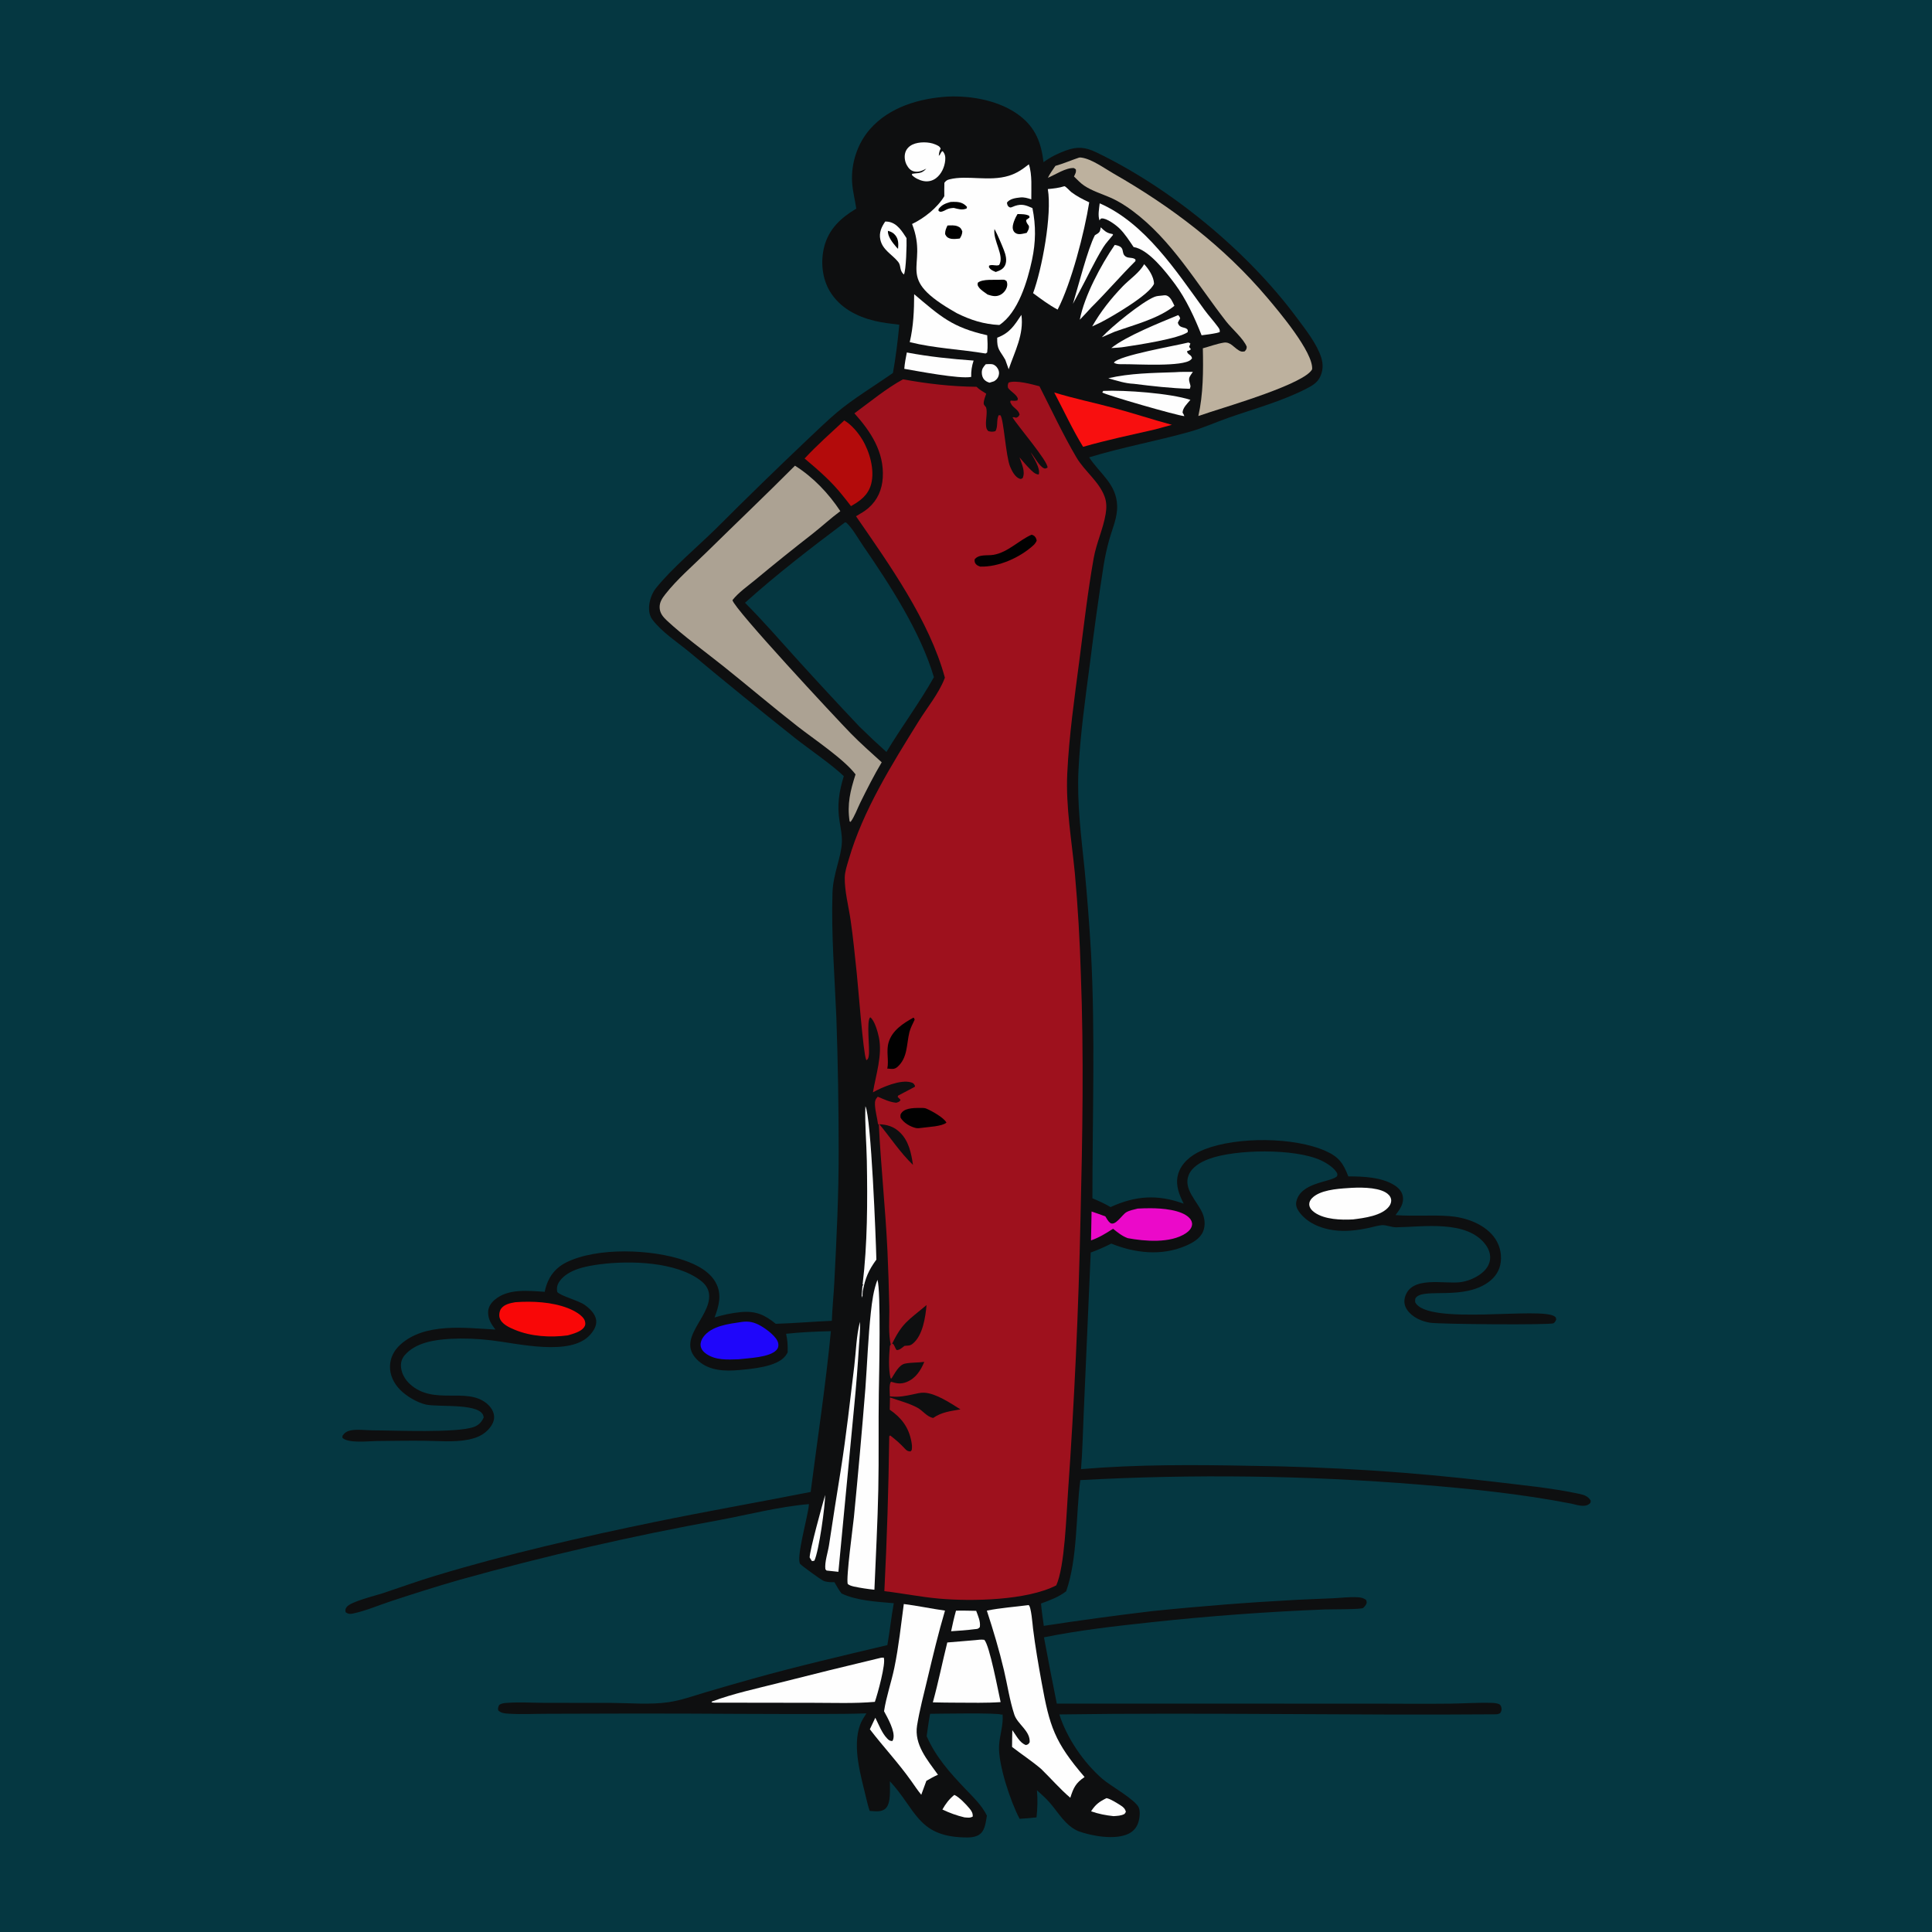 <?xml version="1.0" encoding="utf-8" ?>
<!-- 旗袍女性SVG图像 - 红蓝双色搭配 -->
<svg xmlns="http://www.w3.org/2000/svg" xmlns:xlink="http://www.w3.org/1999/xlink" width="1024" height="1024">
	<!-- 深蓝色背景 -->
	<path fill="#053741" d="M0 0L1024 0L1024 1024L0 1024L0 0Z"/>
	
	<!-- 旗袍上半身 - 深蓝色 -->
	<path fill="#0e0f10" d="M502.131 51.205C515.032 50.587 530.171 53.356 540.599 61.423C548.935 67.873 551.853 75.732 553.092 85.962C556.782 83.276 560.554 81.363 564.848 79.802C571.018 77.557 575.205 77.919 581.085 80.749C620.73 99.83 661.026 133.001 687.282 168.348C691.877 174.534 697.884 182.07 700.247 189.406C701.446 193.127 701.289 196.903 699.359 200.35C697.797 203.141 695.3 204.496 692.553 205.926C679.866 212.525 664.812 216.644 651.299 221.355C644.491 223.728 637.64 226.859 630.732 228.798C613.021 233.769 594.89 237.014 577.275 242.399C583.001 251.172 591.76 256.465 592.11 268.077C592.297 274.304 589.571 280.224 587.905 286.117Q586.039 292.823 584.936 299.696Q580.93 325.489 577.72 351.393C575.232 370.253 572.565 389.126 571.624 408.142C570.751 425.784 573.1 443.526 574.881 461.048Q576.992 483.101 578.28 505.218C580.542 548.527 578.986 591.798 579.006 635.116C582.324 636.521 585.519 637.921 588.61 639.783C601.808 633.715 613.597 632.93 627.367 637.976C626.769 636.728 626.171 635.477 625.64 634.198C623.764 629.677 623.054 624.945 625.143 620.361C627.68 614.792 633.01 611.281 638.542 609.132C655.728 602.454 685.85 602.531 702.757 610.111C709.643 613.198 711.986 616.625 714.632 623.517C722.385 623.521 731.955 623.859 738.786 628.011C741.034 629.378 743.002 631.293 743.498 633.973C744.244 638.008 741.908 640.983 739.672 644.025C749.045 644.752 758.538 643.856 767.907 644.536C776.41 645.152 785.963 648.356 791.501 655.177Q792.075 655.887 792.576 656.652Q793.076 657.416 793.498 658.226Q793.92 659.036 794.26 659.884Q794.599 660.733 794.852 661.61Q795.105 662.488 795.269 663.387Q795.433 664.285 795.507 665.196Q795.581 666.106 795.564 667.02Q795.547 667.933 795.439 668.84C794.921 673.31 792.582 676.869 788.987 679.504C775.847 689.132 755.374 682.738 750.732 687.486C749.84 688.399 750.043 689.102 750.097 690.263C756.75 702.816 817.449 692.309 824.182 697.868C824.818 698.393 824.692 698.719 824.805 699.471C824.402 700.304 824.196 700.812 823.402 701.35C821.916 702.356 763.075 701.88 758.008 701.079C753.416 700.353 748.4 698.125 745.743 694.146C744.465 692.233 744.021 689.994 744.606 687.752C747.713 675.843 765.552 680.752 774.167 679.563Q775.442 679.376 776.689 679.054Q777.937 678.732 779.142 678.277Q780.348 677.823 781.498 677.242Q782.647 676.66 783.728 675.959C786.648 674.064 789.137 671.458 789.709 667.903C790.183 664.959 789.139 662.033 787.386 659.686C777.478 646.426 754.398 650.301 740.075 650.49C737.515 650.524 734.768 649.195 732.487 649.361C730.319 649.52 727.844 650.313 725.685 650.77C719.323 652.117 713.148 652.919 706.651 652.007C699.787 651.043 692.659 648.037 688.51 642.228C687.352 640.606 686.627 638.761 687.101 636.756C689.465 626.773 704.351 626.725 708.361 623.704C708.893 623.304 708.762 622.814 708.834 622.201C707.608 619.128 702.997 616.34 700.074 614.987C686.303 608.61 654.654 609.065 640.73 614.28C636.513 615.86 631.801 618.446 630.018 622.83C627.031 630.169 634.571 636.697 637.264 642.846C638.608 645.916 638.968 649.569 637.656 652.716C636.031 656.611 631.886 658.863 628.175 660.431C615.492 665.79 601.436 664.17 589.008 659.125C585.426 660.936 581.887 662.505 578.109 663.865L574.394 748.979C573.921 758.867 573.773 768.805 572.968 778.668C602.732 776.162 632.881 776.315 662.725 776.909Q694.917 777.29 727.043 779.384Q759.169 781.478 791.138 785.279C806.244 787.115 821.998 788.56 836.884 791.741C839.546 792.31 841.565 792.907 843.1 795.304C843.038 796.314 843.236 796.359 842.415 797.05C839.834 799.223 835.54 797.486 832.673 796.928C806.248 791.786 779.158 789.052 752.342 786.86Q707.496 783.211 662.505 782.618Q617.515 782.026 572.588 784.493C570.208 802.743 571.204 826.105 565.088 843.419C560.936 846.556 556.604 848.113 551.757 849.899C552.095 853.85 552.72 857.806 553.23 861.74Q581.828 857.356 610.557 853.939Q648.948 849.97 687.49 847.932C693.807 847.579 700.126 847.422 706.444 847.12C710.857 846.909 715.315 846.312 719.732 846.586C721.469 846.694 722.61 846.975 724.037 847.965C724.476 849.127 724.563 849.413 723.931 850.608C723.733 850.981 722.788 852.064 722.516 852.253C721.333 853.078 705.216 852.928 702.204 853.042Q656.236 854.865 610.496 859.791C591.397 861.845 572.162 864.002 553.326 867.821Q556.586 885.414 560.121 902.955L729.121 902.966C742.305 903 755.501 903.123 768.684 902.966C775.925 902.881 783.254 902.344 790.481 902.559C791.859 902.6 793.33 902.679 794.6 903.255C795.313 903.578 795.576 904.359 795.772 905.08C796.09 906.247 795.698 907.129 795.08 908.063C794.336 908.406 793.709 908.607 792.88 908.613C715.762 909.238 638.596 907.584 561.477 908.683C565.453 921.271 574.405 934.265 584.344 942.894C588.524 946.522 601.872 953.897 603.594 958.095C604.487 960.27 604.002 963.993 603.247 966.18C602.334 968.827 600.519 970.825 597.981 972.003C590.758 975.355 578.71 973.139 571.497 970.549C564.604 967.499 561.184 960.994 556.448 955.528C554.355 953.112 551.985 950.991 549.594 948.879C550.051 953.746 549.877 958.383 549.386 963.24C546.392 963.622 543.422 963.836 540.409 964.004C535.672 955.078 528.921 935.036 529.533 925.071C529.874 919.527 531.879 914.318 531.393 908.698L530.677 908.787C529.255 907.743 497.282 908.316 492.967 908.35C492.227 912.293 491.695 916.262 491.148 920.236C496.031 931.277 503.37 939.459 511.576 948.086C515.799 952.526 520.334 956.758 523.075 962.317C522.539 965.383 522.192 969.544 519.798 971.776C517.404 974.01 513.604 973.967 510.536 973.861C486.292 973.025 485.461 958.939 471.653 944.089C471.57 948.011 472.423 955.793 469.311 958.595C467.081 960.603 463.713 959.953 460.961 959.819C460.235 957.736 459.704 955.633 459.202 953.488C456.428 941.657 451.523 926.029 455.895 914.116C456.671 912.002 458.019 910.022 459.203 908.115Q453.425 908.319 447.644 908.377C410.326 908.696 372.969 908.133 335.646 908.213L290.471 908.334C283.598 908.329 276.571 908.716 269.723 908.301C267.581 908.171 265.645 908.078 264.043 906.509C263.889 905.164 263.996 904.937 264.553 903.688C265.769 902.794 267.088 902.682 268.556 902.571C275.09 902.075 281.981 902.52 288.545 902.543L323.929 902.573C333.706 902.622 344.582 903.62 354.248 902.214C360.897 901.248 367.397 898.906 373.817 896.989Q386.546 893.212 399.334 889.638C422.843 883.096 446.587 877.561 470.327 871.933C471.614 864.558 472.389 857.105 473.72 849.733C464.755 848.946 454.289 848.45 446.043 844.594C444.573 842.74 443.444 840.603 442.241 838.569C442.085 838.577 441.929 838.591 441.773 838.593C440.079 838.617 437.89 838.54 436.34 837.8C434.826 837.076 425.357 830.214 424.176 828.987C421.664 826.38 428.284 803.347 428.687 797.927L428.736 797.21C412.894 798.561 396.96 802.72 381.327 805.664Q311.703 818.316 243.549 837.355C231.242 840.881 218.954 844.786 206.8 848.811C200.406 850.928 193.654 853.834 187.089 855.203C185.438 855.547 184.565 855.464 183.183 854.521C182.988 853.288 182.96 852.867 183.748 851.767C185.826 848.868 199.081 845.723 202.782 844.485C212.06 841.382 221.21 838.073 230.585 835.233C268.875 823.629 308.268 814.656 347.438 806.591C374.771 800.963 402.289 796.186 429.668 790.767C433.319 762.358 437.654 734.077 440.39 705.55C432.554 705.71 424.433 706.094 416.644 706.933C417.458 710.321 417.567 713.395 417.471 716.85C417.094 717.473 416.726 718.094 416.279 718.672C411.755 724.514 398.508 725.503 391.791 726.149C384.471 726.852 376.143 726.564 370.31 721.434C357.364 710.049 376.875 698.411 375.842 686.156C375.58 683.048 373.858 680.656 371.44 678.791C358.376 668.713 334.008 668.081 318.433 670.046C311.174 670.962 301.314 672.646 296.709 678.935C295.323 680.828 294.956 682.488 295.348 684.77C297.279 686.971 306.461 689.202 309.923 691.64C312.479 693.44 315.569 696.393 315.983 699.679C316.358 702.652 314.681 705.324 312.787 707.453C302.456 719.064 274.409 712.035 260.503 710.413Q249.584 709.065 238.595 709.617C230.242 710.105 220.129 711.603 214.424 718.378C212.849 720.249 212.299 722.446 212.575 724.869C212.961 728.247 214.801 731.349 217.29 733.61C229.92 745.085 247.159 734.96 257.949 743.847C260.016 745.549 261.751 747.989 261.889 750.742C262.038 753.703 260.274 756.243 258.267 758.244C255.478 761.024 251.867 762.305 248.076 763.058C240.64 764.535 232.074 763.695 224.499 763.628C216.238 763.555 207.991 763.698 199.731 763.775C195.218 763.818 184.601 765.121 181.501 762.078L181.512 761.012C182.577 759.414 183.794 758.609 185.691 758.184C189.241 757.39 194.097 758.109 197.799 758.115C209.245 758.133 242.006 759.631 251.206 756.301C253.678 755.406 255.276 753.711 256.353 751.351C256.023 743.252 232.683 746.041 225.615 744.416C220.956 743.344 215.283 739.908 212.01 736.556C208.74 733.207 206.574 728.832 206.702 724.077C206.824 719.573 208.87 715.717 212.168 712.71C225.128 700.893 246.576 703.839 262.568 704.694C260.459 701.906 258.715 699.28 258.711 695.644C258.708 692.979 260.06 690.781 262.026 689.064C269.193 682.806 279.942 684.145 288.694 684.692C288.955 683.517 289.239 682.348 289.624 681.207C291.483 675.7 295.003 671.629 300.209 669.061C316.704 660.924 345.515 662.097 362.551 667.976C369.262 670.292 376.846 674.091 379.908 680.885C382.566 686.784 380.882 692.591 378.746 698.29C383.128 696.911 387.859 695.909 392.433 695.461C400.375 694.683 405.119 696.708 411.174 701.644C421.059 701.365 430.99 700.461 440.89 700.061C441.141 693.234 441.856 686.402 442.206 679.575C443.389 656.525 444.555 633.226 444.503 610.144Q444.518 574.928 443.307 539.733C442.394 517.658 440.534 495.351 441.229 473.254C441.551 463.023 445.902 454.524 446.215 446.325C446.354 442.689 445.577 439.018 445.004 435.442C443.608 426.731 444.667 419.79 447.227 411.373C440.697 405.082 428.599 396.912 420.963 390.856Q393.047 368.657 365.649 345.822C359.152 340.415 350.793 335.102 345.699 328.292C343.981 325.995 343.775 322.708 344.198 319.956C344.629 317.153 345.842 314.032 347.618 311.8C355.879 301.417 369.964 289.563 379.659 280.027Q403.02 256.638 427.003 233.886C432.47 228.771 437.852 223.439 443.569 218.607C452.03 211.455 463.918 204.254 473.272 197.679C474.798 189.275 475.84 180.608 476.652 172.105C472.278 171.567 467.848 171.101 463.56 170.06C453.955 167.729 445.086 163.098 439.848 154.413C435.689 147.518 434.874 138.492 436.869 130.739C439.297 121.3 445.766 115.403 453.842 110.564C453.189 106.03 451.989 101.611 451.663 97.018C450.939 86.815 454.371 76.136 461.126 68.437C471.354 56.779 487.159 52.156 502.131 51.205Z"/>
	<path fill="#FEFEFE" d="M522.482 193.047C523.545 193.008 524.775 192.88 525.822 193.041C527.121 193.24 528.23 194.277 528.859 195.406C529.554 196.651 529.686 197.696 529.309 199.077C528.931 200.458 528.055 201.37 526.858 202.085L524.479 202.833C523.454 202.51 522.629 202.145 521.84 201.384C520.808 200.39 520.4 198.961 520.375 197.565C520.339 195.526 521.193 194.485 522.482 193.047Z"/>
	<path fill="#FEFEFE" d="M437.342 792.369C437.359 798.026 434.075 822.2 431.612 827.206L430.378 827.431C429.906 826.804 429.532 826.167 429.136 825.492C429.123 821.865 435.811 797.634 437.342 792.369Z"/>
	<path fill="#FEFEFE" d="M505.819 951.334C508.253 952.326 512.169 956.471 513.886 958.561C514.979 959.892 515.702 961.089 515.555 962.831C513.998 963.671 512.921 963.35 511.178 963.248C507.078 962.27 503.292 960.9 499.495 959.083C501.24 955.983 503.042 953.588 505.819 951.334Z"/>
	<path fill="#FEFEFE" d="M586.488 953.045C588.663 953.474 591.996 955.665 593.9 956.849C595.319 957.731 596.347 958.649 596.737 960.321L596.063 961.401C594.172 962.431 592.295 962.437 590.195 962.59C586.085 962.161 582.186 961.407 578.291 960.027C580.675 956.365 582.64 954.929 586.488 953.045Z"/>
	<path fill="#FEFEFE" d="M506.7 853.69C510.258 853.596 513.837 853.725 517.397 853.775C518.406 856.568 519.776 859.393 519.335 862.405C518.301 863.536 517.874 863.352 516.392 863.524C512.316 864.075 508.21 864.31 504.109 864.59C504.869 860.918 505.691 857.301 506.7 853.69Z"/>
	<path fill="#FEFEFE" d="M541.369 166.878C542.78 177.328 537.833 186.23 534.622 195.72L532.836 190.723C529.86 185.487 528.345 185.321 528.538 178.985C535.232 176.462 537.589 172.534 541.369 166.878Z"/>
	<path fill="#FEFEFE" d="M583.424 120.471C585.264 122.239 586.49 123.474 589.096 123.926C589.796 124.047 589.467 123.857 589.97 124.461C588.287 126.599 586.162 128.786 584.736 131.087C580.11 138.555 576.251 147.003 572.032 154.76L568.673 161.048C571.293 152.441 576.605 131.63 580.316 124.679C580.722 124.437 581.458 124.006 581.825 123.747C583.206 122.772 583.083 122.035 583.424 120.471Z"/>
	<path fill="#FEFEFE" d="M469.187 117.419C469.798 117.434 470.397 117.442 471 117.551C475.579 118.372 478.153 122.626 480.472 126.21C480.635 129.223 480.269 143.626 479.062 145.506C476.52 143.185 477.742 140.892 476.038 138.786C472.789 134.769 467.743 132.515 466.581 126.912C465.831 123.296 467.198 120.312 469.187 117.419Z"/>
	<path fill="#010101" d="M470.595 122.341C472.308 122.786 473.55 123.39 474.653 124.832C476.276 126.952 476.207 129.353 475.982 131.88C475.536 131.46 475.442 131.389 474.984 130.855C473.04 128.587 470.467 125.359 470.595 122.341Z"/>
	<path fill="#FEFEFE" d="M615.756 156.666C616.636 156.558 617.655 156.347 618.511 156.697C620.527 157.522 621.566 160.251 622.473 162.086C613.936 168.942 601.151 172.129 590.873 175.796L583.969 178.761C589.201 173.079 605.078 160.137 611.878 157.353C613.071 156.864 614.482 156.777 615.756 156.666Z"/>
	<path fill="#FEFEFE" d="M624.475 167.014C625.15 167.74 625.231 167.901 625.509 168.796C625.058 169.507 624.668 170.215 624.295 170.969C624.402 171.395 624.446 171.685 624.693 172.079C625.312 173.072 626.19 173.318 627.235 173.606C628.014 173.821 628.503 173.888 629.154 174.414C629.702 174.857 629.516 175.363 629.543 176.009C624.839 179.498 602.99 182.825 596.197 183.833C593.832 184.248 591.399 184.318 589.006 184.478C596.846 178.162 614.719 171.042 624.475 167.014Z"/>
	<path fill="#FEFEFE" d="M622.711 197.282C625.879 197.023 629.068 197.102 632.244 197.108C631.65 197.975 630.957 198.888 630.5 199.834C629.87 201.135 630.515 202.705 630.865 204.021C631.115 204.961 630.912 205.165 630.633 206.07C620.864 205.816 610.682 204.651 600.984 203.433C596.394 203.249 591.794 201.747 587.417 200.477C598.994 197.776 610.887 197.701 622.711 197.282Z"/>
	<path fill="#FEFEFE" d="M629.715 181.57C630.37 181.629 629.941 181.549 630.926 182.068L630.268 183.872L631.178 185.068C630.752 185.732 629.893 185.843 629.171 186.126C629.187 188 631.596 187.89 631.782 189.956C631.571 190.191 631.381 190.447 631.15 190.661C626.997 194.513 602.676 192.987 595.806 193.031C594.14 193.033 591.744 193.232 590.38 192.202C592.749 188.433 623.359 183.199 629.715 181.57Z"/>
	<path fill="#FEFEFE" d="M584.762 207.183C596.225 206.662 620.177 208.418 630.939 211.931C629.326 213.877 626.851 216.14 626.786 218.704C627.215 219.321 627.479 219.842 627.726 220.552C624.195 220.368 585.816 209.286 584.218 208.007L584.762 207.183Z"/>
	<path fill="#FEFEFE" d="M458.673 586.341C461.733 591.913 464.27 657.439 464.495 667.622C460.324 673.281 458.538 677.595 457.253 684.493C457.287 685.069 457.135 685.847 457.073 686.427L456.714 686.691L456.781 687.78L457.288 686.282L456.679 686.724L457.119 681.509L457.638 681.031L457.204 680.769C459.778 659.348 459.83 636.816 459.436 615.251C459.26 605.629 458.325 595.962 458.673 586.341Z"/>
	<path fill="#FEFEFE" d="M480.636 186.819C492.445 189.065 504.053 190.244 516.031 191.114C515.048 194.075 514.682 196.666 514.748 199.777C508.608 200.988 486.19 196.659 479.295 195.485C479.506 192.545 480.072 189.707 480.636 186.819Z"/>
	<path fill="#FEFEFE" d="M606.421 140.012C608.875 142.588 611.558 146.725 611.661 150.354C609.519 156.109 589.303 167.888 583.239 170.969L578.874 173.021C583.365 165.137 588.818 158.274 595.103 151.739C598.629 148.072 604.053 144.461 606.421 140.012Z"/>
	<path fill="#FEFEFE" d="M490.965 89.388C488.818 90.486 486.823 91.422 484.381 90.83C482.554 90.386 481.435 89.012 480.569 87.418C479.528 85.503 479.184 82.846 479.857 80.754C480.471 78.847 481.925 77.43 483.715 76.595C487.015 75.055 492.39 75.101 495.708 76.549C496.972 77.101 498.057 77.49 498.568 78.788C497.916 79.926 497.776 80.813 497.63 82.086L497.579 82.566C498.776 81.706 498.587 80.307 499.666 80.137C500.913 81.643 501.159 83.061 500.982 85C500.66 88.534 498.996 92.246 496.124 94.431C494.18 95.91 491.801 96.427 489.413 95.95C487.331 95.534 484.735 94.304 483.314 92.727L483.476 92.124C486.953 91.541 488.328 92.244 490.965 89.388Z"/>
	<path fill="#FEFEFE" d="M590.833 129.814C597.017 130.787 593.766 134.024 596.634 135.967C598.205 137.031 600.246 136.247 601.792 137.499L601.828 138.362C593.785 146.356 586.423 154.996 578.367 162.981C576.421 165.198 574.341 167.313 572.313 169.457C574.767 156.783 583.504 140.49 590.833 129.814Z"/>
	<path fill="#FEFEFE" d="M455.79 700.61C456.051 704.831 455.501 709.38 455.248 713.606Q454.318 729.248 452.791 744.843L444.366 833.092L438.106 832.426L437.471 831.735C436.981 828.066 438.801 822.797 439.381 819.06Q442.389 799.08 445.634 779.137C448.528 760.868 450.559 742.302 452.794 723.933C453.711 716.4 453.869 707.919 455.79 700.61Z"/>
	<path fill="#FEFEFE" d="M582.864 107.768C606.973 118.297 623.362 143.622 638.351 164.192C640.6 167.278 643.216 170.088 645.448 173.142C646.185 174.151 646.68 174.76 646.467 176.035L644.888 176.477C642.235 177.051 639.558 177.37 636.867 177.705C633.337 168.683 628.576 158.354 622.785 150.584C618.132 144.342 608.793 132.138 600.824 130.937C598.526 127.556 596.283 123.968 593.353 121.087C591.577 119.34 586.476 115.484 583.866 115.782C583.227 115.855 583.113 116.354 582.782 116.836C581.797 114.17 582.557 110.541 582.864 107.768Z"/>
	<path fill="#FEFEFE" d="M714.327 629.715C719.84 629.28 729.313 629.103 734.265 631.92C735.658 632.712 736.98 633.924 737.294 635.568C737.557 636.949 737.09 638.284 736.269 639.382C732.508 644.415 722.946 645.585 717.121 646.317C710.844 646.667 702.133 646.401 696.8 642.674C695.367 641.672 693.965 640.182 693.927 638.328C693.902 637.127 694.478 636.034 695.274 635.175C699.367 630.763 708.669 630.085 714.327 629.715Z"/>
	<path fill="#FEFEFE" d="M484.526 155.934C498.619 167.826 504.719 173.545 523.256 177.691C523.38 180.736 523.636 183.811 523.219 186.841L522.383 187.367C509.062 185.151 495.304 184.598 482.184 181.341C484.16 172.865 484.503 164.586 484.526 155.934Z"/>
	<path fill="#1f06fa" d="M392.993 700.674C396.87 700.098 399.766 700.778 403.151 702.695C406.019 704.319 412.066 708.657 412.514 712.163C412.684 713.492 412.485 714.487 411.584 715.495C407.976 719.533 396.542 719.822 391.359 720.451C385.596 720.629 379.497 721.049 374.454 717.661C372.894 716.612 371.547 715.138 371.347 713.184C371.179 711.544 371.83 709.95 372.774 708.645C377.092 702.679 386.291 701.692 392.993 700.674Z"/>
	<path fill="#f90707" d="M273.112 690.198C282.17 689.533 292.585 690.039 301.122 693.394C303.893 694.483 309.164 697.091 310.033 700.271C310.37 701.507 310.331 702.41 309.572 703.487C307.875 705.894 303.647 706.979 300.929 707.775C291.755 709.005 281.415 708.401 272.795 704.791C269.901 703.579 265.822 701.773 264.832 698.516C264.365 696.978 264.718 694.713 265.733 693.437C267.458 691.269 270.532 690.65 273.112 690.198Z"/>
	<path fill="#eb09c9" d="M603.022 640.573C605.332 640.428 607.684 640.388 609.998 640.393C615.715 640.405 626.318 641.164 630.452 645.597C631.37 646.582 631.973 647.839 631.803 649.217C631.563 651.163 629.99 652.696 628.432 653.715C620.274 659.054 606.793 657.933 597.721 656.245C594.661 655.116 592.455 653.276 589.941 651.263C586.127 653.731 582.577 655.926 578.266 657.445L578.557 642.118C581.011 642.914 583.426 643.822 585.849 644.706C586.504 645.761 587.371 647.383 588.374 648.138C591.038 650.145 594.741 643.813 596.958 642.524C598.707 641.508 601.066 641.072 603.022 640.573Z"/>
	<path fill="#f80f0f" d="M558.757 208.02C569.19 211.23 579.91 213.43 590.446 216.264C600.73 219.03 610.85 222.375 621.13 225.164L612.343 227.567C599.556 230.506 586.674 233.197 574.062 236.822C568.434 227.657 563.799 217.555 558.757 208.02Z"/>
	<path fill="#b30b0b" d="M447.488 222.837C451.273 225.084 454.678 229.105 456.963 232.845C460.923 239.327 463.747 249.155 461.698 256.652C460.109 262.468 455.991 265.447 451.038 268.259C449.662 266.404 448.201 264.616 446.756 262.815C440.833 255.257 433.752 249.177 426.456 243.015C433.037 235.931 440.409 229.419 447.488 222.837Z"/>
	<path fill="#FEFEFE" d="M516.897 869.306C518.568 869.081 520.016 868.936 521.696 869.124C524.532 872.081 529.085 896.563 530.353 902.154C522.679 902.689 514.895 902.454 507.203 902.452Q500.815 902.44 494.429 902.285C497.318 891.833 499.455 881.083 502.084 870.551Q509.487 869.882 516.897 869.306Z"/>
	<path fill="#FEFEFE" d="M564.164 98.696C565.111 98.943 566.941 101.167 567.906 101.892C570.829 104.091 574.009 105.7 577.311 107.242C574.764 123.264 567.828 150.072 560.564 164.094C556.033 161.692 551.671 158.412 547.558 155.372C552.27 142.725 557.688 113.668 555.364 100.214C558.429 99.923 561.211 99.643 564.164 98.696Z"/>
	<path fill="#FEFEFE" d="M467.083 878.615L468.391 878.564C469.694 881.477 465.042 898.272 463.691 902.019C452.931 902.959 441.869 902.524 431.068 902.521L378.375 902.447L377.123 902.309L377.369 901.825C388.585 897.627 401.032 894.972 412.663 892.019Q439.821 885.105 467.083 878.615Z"/>
	<path fill="#FEFEFE" d="M465.065 678.317C466.957 683.957 465.947 728.449 465.796 738.163C465.531 755.204 465.869 772.265 465.523 789.307C465.162 807.063 464.187 824.842 463.454 842.588C459.786 842.213 456.25 841.668 452.639 840.919C451.334 840.59 450.438 840.378 449.326 839.577C448.333 836.497 452.076 809.18 452.588 804.156Q455.922 770.076 458.665 735.943C459.664 722.481 460.111 708.916 461.58 695.498C462.216 689.689 462.97 683.803 465.065 678.317Z"/>
	<path fill="#FEFEFE" d="M479.033 850.161C486.321 851.065 493.57 852.646 500.865 853.656C497.323 865.651 494.413 877.845 491.519 890.009C489.591 898.109 487.416 906.266 486.075 914.486C484.412 924.681 491.564 932.834 497.141 940.654C494.997 941.565 493.018 942.726 490.999 943.878L488.29 951.264C486.392 948.942 484.718 946.45 483 943.992C476.031 934.182 468.253 925.955 461.043 916.55Q462.463 913.48 463.934 910.435C465.739 914.005 467.371 918.479 470.165 921.382C471.115 922.369 471.6 922.762 472.967 922.78C473.271 922.253 473.336 922.213 473.498 921.538C474.474 917.493 470.45 910.502 468.562 906.99C469.724 899.283 472.439 891.608 474.026 883.94C476.325 872.83 477.53 861.404 479.033 850.161Z"/>
	<path fill="#FEFEFE" d="M545.167 850.73C546.534 851.192 547.309 861.376 547.522 863.105C548.704 872.714 550.36 882.187 552.084 891.712C556.3 915.018 558.856 923.23 574.85 941.866C570.159 944.993 568.948 947.601 567.282 952.855C561.815 948.224 556.978 942.571 551.818 937.567C546.928 933.396 541.493 929.854 536.415 925.909C536.397 922.948 536.504 919.976 536.555 917.015C538.622 919.761 540.357 923.691 543.746 924.919C545.035 924.543 545.002 924.538 545.746 923.416C546.099 917.304 539.302 913.951 537.599 908.739C535.138 901.209 533.942 893.005 532.121 885.276C529.597 874.569 526.468 864.122 523.048 853.67C530.231 852.196 537.88 851.69 545.167 850.73Z"/>
	<path fill="#FEFEFE" d="M545.323 87.085C547.168 92.645 546.547 99.816 546.612 105.654C544.663 105.025 542.813 104.434 540.741 104.661C538.251 104.935 535.288 105.31 533.699 107.369C533.756 107.733 533.834 108.353 533.979 108.679C534.263 109.316 534.835 109.946 535.582 109.977C536.008 109.995 537.517 109.279 537.969 109.13C541.691 107.908 543.782 108.772 547.217 110.296C549.109 119.733 548.987 128.374 546.982 137.793C544.638 148.8 539.659 165.762 529.67 172.252C521.461 171.868 514.505 169.651 507.187 166.017C472.606 146.574 492.616 142.416 483.423 118.716C489.847 115.663 496.822 110.13 500.505 103.993C500.482 101.615 500.467 99.245 500.547 96.866C501.422 95.746 501.93 95.384 503.33 95.034C512.612 92.714 524.285 96.365 534.725 93.15C538.97 91.843 541.872 89.764 545.323 87.085Z"/>
	<path fill="#010101" d="M503.797 107.04C504.839 106.99 505.886 106.959 506.929 107.025C509.242 107.171 511.021 107.905 512.54 109.694L512.295 110.523C509.84 111.483 507.993 110.814 505.531 110.208C503.932 110.295 502.783 110.46 501.347 111.217C500.725 111.545 500.177 111.882 499.492 112.066C498.411 112.354 498.456 112.374 497.441 111.782L497.45 110.824C499.183 108.498 501.067 107.844 503.797 107.04Z"/>
	<path fill="#010101" d="M502.187 119.519C503.942 119.457 505.845 119.269 507.517 119.921C509.018 120.506 509.478 121.217 510.05 122.669C509.925 124.298 509.558 125.025 508.709 126.424C506.985 126.596 504.894 126.937 503.222 126.315C501.922 125.832 501.565 125.306 500.938 124.121C500.875 122.294 501.422 121.155 502.187 119.519Z"/>
	<path fill="#010101" d="M527.106 121.377C528.855 124.75 530.624 128.865 532.024 132.409C533.015 134.919 533.93 138.129 532.657 140.712C531.642 142.772 529.807 143.417 527.769 144.156C526.632 143.653 525.342 143.21 524.573 142.183C523.999 141.417 524.144 141.774 524.239 140.771C526.089 140.01 527.719 141.125 529.561 140.477C532.573 135.451 526.123 127.451 527.106 121.377Z"/>
	<path fill="#010101" d="M539.296 113.464C541.118 113.467 544.002 113.447 545.546 114.44L545.661 115.3L543.898 116.614C543.864 117.796 544.403 118.412 545.047 119.336L545.327 119.729C545.572 121.23 544.887 122.161 544.191 123.42C542.693 123.771 540.369 124.449 538.873 123.844C537.689 123.366 537.114 122.593 536.827 121.363C536.331 119.233 538.188 115.242 539.296 113.464Z"/>
	<path fill="#010101" d="M530.765 148.247C532.225 148.233 532.374 148.127 533.521 148.993C533.895 150.109 533.999 150.91 533.68 152.072C533.195 153.838 531.795 155.474 530.163 156.288C527.846 157.442 525.805 156.881 523.469 156.123C522.034 155.074 519.897 153.772 518.856 152.323C518.089 151.255 518.017 150.996 518.285 149.816C520.907 147.701 527.314 148.504 530.765 148.247Z"/>
	<path fill="rgba(191,179,160,0.986)" d="M571.878 83.546C572.338 83.484 572.491 83.44 573.012 83.504C578.554 84.186 585.36 89.216 590.224 92C621.022 109.627 648.699 130.648 671.69 157.802C677.831 165.054 696.198 186.781 695.452 195.74C691.474 203.361 651.462 215.091 641.235 218.47L635.145 220.494C637.762 208.948 637.8 196.393 637.53 184.601C641.169 183.622 644.824 182.236 648.54 181.615C652.116 181.018 653.91 184.147 656.669 185.764C657.828 186.444 658.451 186.49 659.73 186.214C660.592 185.188 660.694 185.127 660.796 183.805C659.278 179.702 652.838 174.144 649.95 170.443C634.254 150.33 621.116 127.246 600.265 111.753C596.658 109.073 592.757 106.592 588.635 104.782C583.981 102.738 578.824 101.205 574.587 98.356C572.659 97.06 570.914 95.16 569.239 93.549C569.897 92.078 570.505 91.355 570.205 89.745L569.19 89.072C564.918 88.818 559.38 92.588 555.389 94.244C556.465 92.031 558.021 89.974 559.383 87.925C563.586 86.737 567.723 84.945 571.878 83.546Z"/>
	<path fill="#aca293" d="M421.353 246.825C430.948 252.861 439.169 261.483 445.385 270.919C440.334 274.655 435.632 279.004 430.683 282.902Q415.273 294.883 400.267 307.365C396.272 310.681 391.407 314.02 388.217 318.092C389.098 322.731 442.901 380.486 450.902 388.684C456.149 394.061 461.774 398.981 467.324 404.035C463.222 410.919 459.577 418.142 456.023 425.319C454.43 428.536 452.944 432.802 450.823 435.643L450.305 435.327C448.917 426.147 450.686 419.118 453.454 410.441C447.394 402.41 431.248 391.644 422.858 385.093C409.529 374.687 396.642 363.699 383.431 353.137C374.155 345.721 361.873 336.808 353.408 328.852C351.295 326.865 349.631 324.828 349.619 321.794C349.608 319.054 351.044 316.974 352.675 314.901C358.924 306.953 367.186 299.875 374.401 292.789C390.032 277.441 405.884 262.341 421.353 246.825Z"/>
	<path fill="#053741" d="M447.894 276.835L448.596 277.033C451.946 280.141 454.712 285.283 457.319 289.076C471.435 309.617 487.909 334.866 494.987 358.931C487.342 372.533 477.88 385.174 469.831 398.563Q462.534 392.026 455.548 385.157Q438.589 367.225 422.013 348.938C413.065 339.025 404.3 328.941 394.869 319.48C411.623 304.4 429.878 290.369 447.894 276.835Z"/>
	<path fill="#9e111d" d="M478.6 201.052C491.681 203.418 504.282 204.884 517.585 205.008C519.064 206.509 520.95 207.543 522.721 208.666C522.202 210.249 521.397 212.083 521.374 213.755C521.359 214.877 522.446 215.254 522.705 216.171C523.392 218.614 522.429 222.435 522.593 225.044C522.689 226.573 522.726 227.441 523.808 228.5C525.352 228.887 526.034 228.946 527.571 228.534C529.108 226.141 527.974 222.727 529.312 220.073L530.232 220.097C532.033 222.215 533.058 241.674 535.372 247.315C536.289 249.551 537.994 252.881 540.433 253.744C541.191 254.012 541.353 253.742 542.021 253.433C543.605 249.96 541.48 245.79 540.361 242.416C542.044 244.354 543.704 246.353 545.497 248.189C546.836 249.56 548.569 251.479 550.561 251.492C551.568 248.18 547.827 242.711 546.241 239.727C548.182 241.88 550.91 247.376 553.514 248.276C554.156 248.498 554.62 248.115 555.203 247.873C555.764 244.766 539.262 225.614 536.664 221.232C537.327 220.931 537.86 221.257 538.55 221.427C539.777 220.884 539.8 220.908 540.407 219.719C539.782 216.957 536.911 216.278 535.792 213.835C535.331 212.828 535.346 213.26 535.704 212.33C536.966 212.445 538.016 212.548 539.267 212.237L539.48 211.22C538.672 208.938 535.746 207.597 534.269 205.6C534.036 204.272 534.081 204.058 534.558 202.792C538.351 201.275 546.953 203.691 550.938 204.731C557.369 217.306 563.389 230.324 570.561 242.49C574.827 249.729 582.587 255.248 585.492 263.284C586.563 266.249 586.537 269.25 586.034 272.335C584.74 280.26 581.105 287.808 579.681 295.816C576.506 313.667 574.417 332.002 572.086 349.991C569.501 369.937 566.612 389.951 565.666 410.055C564.842 427.561 568.009 445.438 569.698 462.851Q572.071 489.368 572.853 515.979C574.516 559.193 573.736 602.287 572.694 645.501Q571.152 718.407 566.043 791.151C565.187 802.573 564.387 830.355 559.838 840.281C544.223 848.291 515.058 848.861 497.433 847.274C487.863 846.413 478.301 844.462 468.728 843.348Q470.765 802.733 471.304 762.07C471.323 761.052 471.13 761.463 471.803 760.803C474.898 763.188 477.124 765.139 479.75 767.967C480.688 768.976 481.24 769.207 482.579 769.304L483.235 768.545C483.511 766.91 483.336 765.528 483.024 763.901C481.58 756.385 477.755 751.438 471.57 747.156L471.707 740.68C476.411 742.337 481.956 743.755 486.31 746.147C489.172 747.718 491.272 750.924 494.579 751.553C499.132 748.39 503.726 747.96 509.048 746.996C503.829 743.731 496.085 738.464 489.819 738.159C487.788 738.06 485.65 738.674 483.673 739.089C479.72 739.919 476.68 740.547 472.6 740.204L471.64 740.119C471.622 738.196 471.09 733.586 472.276 732.343C475.235 733.322 477.578 733.686 480.548 732.486C485.363 730.541 488.01 726.375 489.893 721.816C486.489 722.294 482.978 722.053 479.608 722.759C476.399 723.432 474.169 728.083 472.52 730.621L472.032 730.538C470.809 725.696 471.186 718.38 471.661 713.379C472.271 712.464 472.015 712.526 473.19 712.197C474.134 712.902 474.364 714.599 475.265 715.568C476.786 715.536 477.694 714.632 478.864 713.763L479.442 713.328L480.097 713.29C480.379 713.271 480.66 713.241 480.943 713.226C482.306 713.154 482.921 712.89 483.955 712.019C489.128 707.668 490.513 698.04 491.086 691.703C481.133 700.129 478.109 701.007 472.28 713.393C470.674 707.139 471.477 699.243 471.34 692.756Q471.044 677.938 470.376 663.133C469.322 640.542 466.845 618.052 465.777 595.491C471.846 602.759 477.026 610.832 483.899 617.417C482.987 611.314 481.776 605.065 477.259 600.473C473.879 597.036 470.073 595.959 465.374 595.855C464.946 592.434 463.896 589.038 463.749 585.593C463.668 583.694 463.907 582.649 465.226 581.268C468.336 582.569 471.697 584.225 475.079 584.471C476.293 583.991 476.709 584.138 477.327 582.932L475.795 581.425L476.01 580.712L484.917 576L484.952 575.481C484.304 574.341 484.221 574.081 482.886 573.682C477.241 571.995 467.413 576.305 462.679 578.956C464.225 569.59 467.771 559.292 465.841 549.855C465.287 547.149 463.546 540.709 461.224 539.181C459.125 540.972 461.087 555.585 460.48 559.454C460.308 560.553 460.213 561.31 459.26 561.954C459.193 561.835 459.116 561.72 459.059 561.596C457.529 558.259 454.848 522.804 454.085 515.711C453.076 506.326 452.187 496.885 450.818 487.545C449.77 480.395 447.606 472.204 447.739 465.047C447.798 461.871 448.994 458.483 449.872 455.456C457.378 429.589 472.76 405.054 486.883 382.32C491.429 375.002 497.409 367.811 500.568 359.806C500.65 359.6 500.726 359.391 500.806 359.184C492.625 328.994 471.303 299.098 453.693 273.616C455.951 272.28 458.361 270.965 460.334 269.226C465.146 264.984 467.508 259.482 467.887 253.146C468.701 239.574 461.521 228.723 452.861 219.068C461.108 213.048 469.659 205.935 478.6 201.052Z"/>
	<path fill="#010101" d="M488.688 587.223C489.52 587.254 490.16 587.257 490.945 587.576C493.699 588.694 500.426 592.464 501.627 595.018C499.32 597.041 491.807 597.309 488.628 597.772C487.633 597.902 486.437 598.098 485.45 597.876C482.393 597.188 478.908 595.078 477.319 592.391C477.208 591.034 477.084 590.656 478.058 589.559C480.38 586.943 485.541 587.28 488.688 587.223Z"/>
	<path fill="#010101" d="M546.783 283.401C547.091 283.521 547.417 283.603 547.707 283.762C548.812 284.366 549.296 285.415 549.471 286.553C548.989 287.599 548.507 288.307 547.646 289.088C540.497 295.568 529.247 300.619 519.536 300.307C518.845 300.071 518.013 299.748 517.481 299.228C516.55 298.317 516.543 297.694 516.564 296.515C518.78 293.591 523.295 294.647 526.642 294.057C534.309 292.705 539.911 286.421 546.783 283.401Z"/>
	<path fill="#010101" d="M484.091 539.401L484.488 539.598L484.774 540.475C483.838 542.537 482.56 544.828 482.015 547.019C480.422 553.42 481.169 560.641 475.648 565.496C474.067 566.886 472.625 566.582 470.723 566.38L470.298 566.448C471.205 561.766 469.596 557.18 470.99 552.46C472.843 546.187 478.67 542.375 484.091 539.401Z"/>
</svg>
